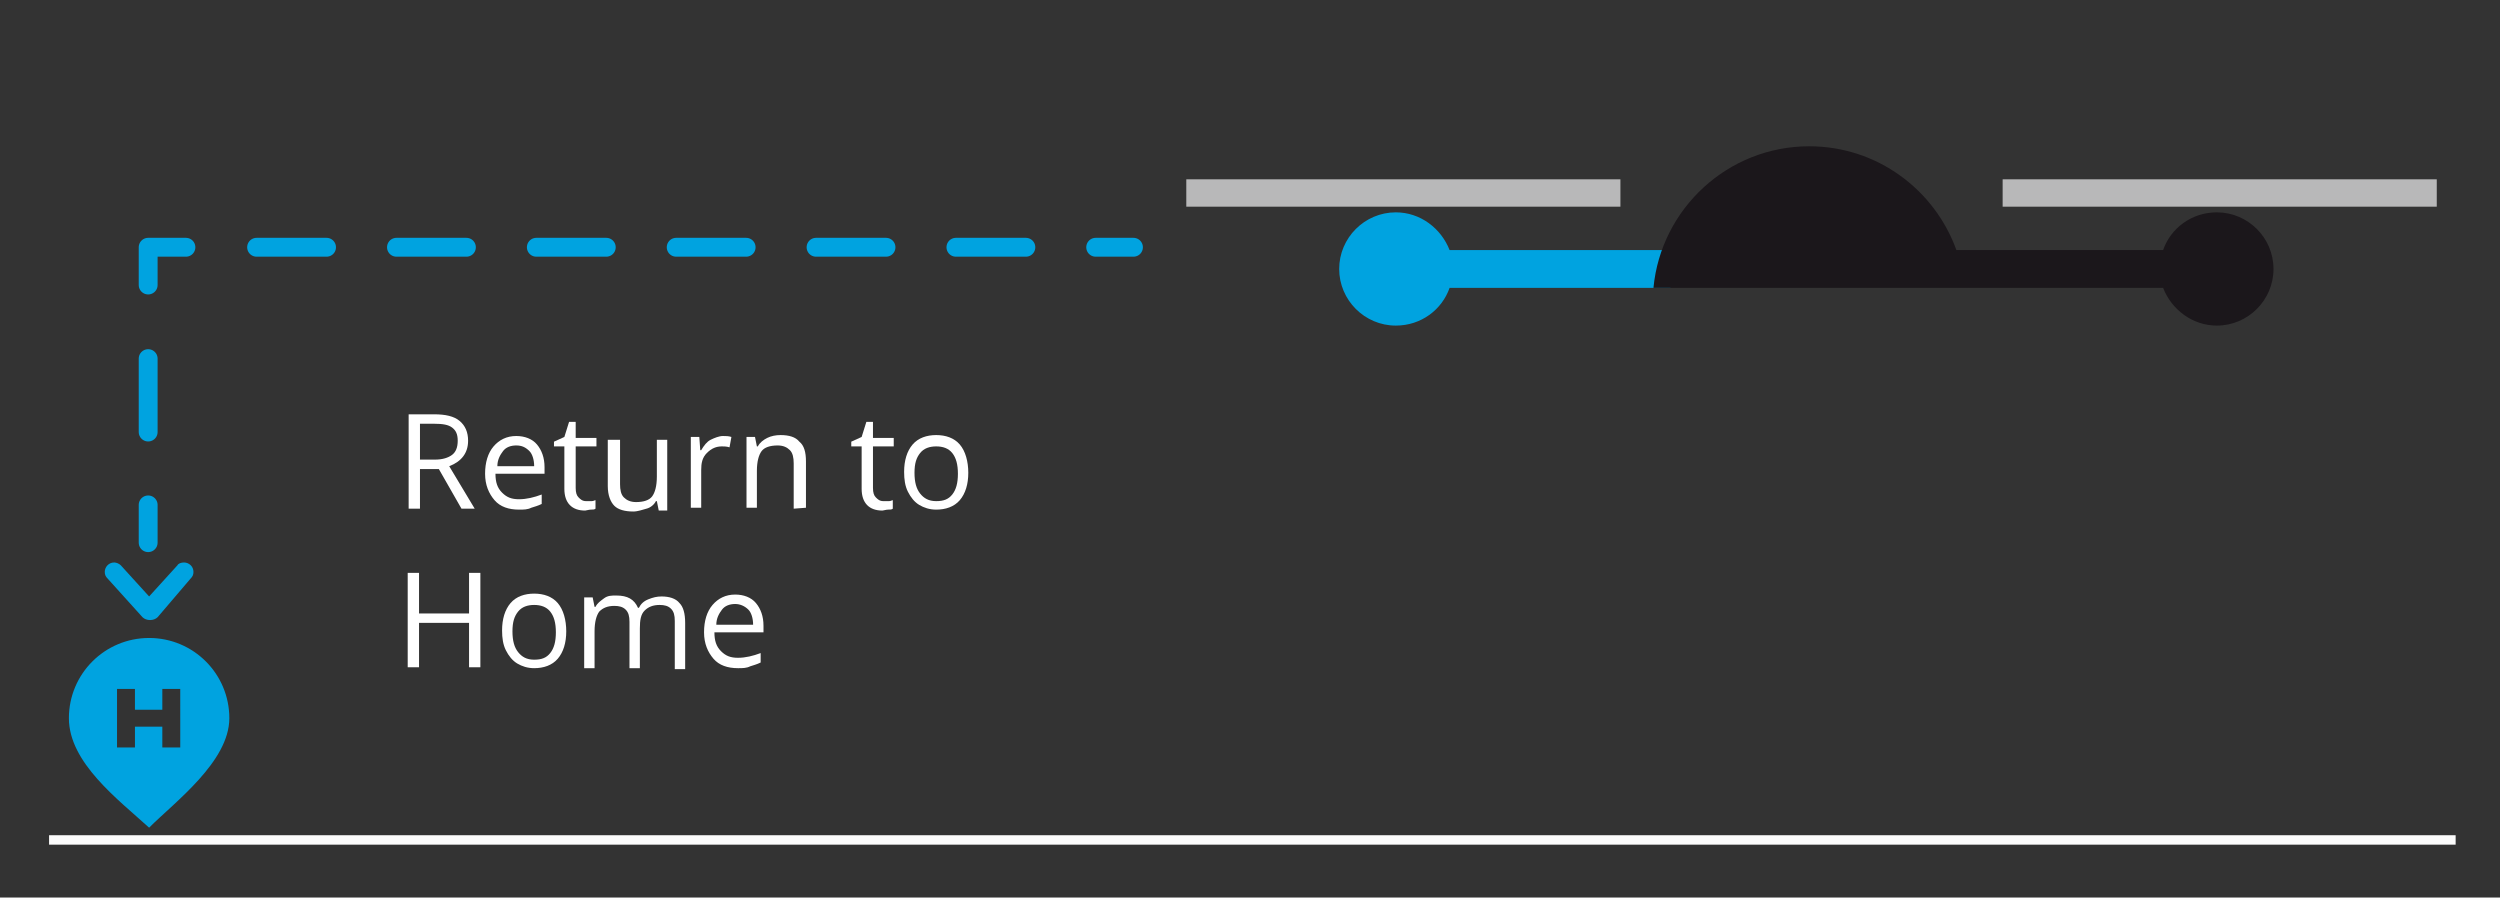 <?xml version="1.0" encoding="utf-8"?>
<!-- Generator: Adobe Illustrator 19.1.0, SVG Export Plug-In . SVG Version: 6.00 Build 0)  -->
<svg version="1.1" id="Ebene_1" xmlns="http://www.w3.org/2000/svg" xmlns:xlink="http://www.w3.org/1999/xlink" x="0px" y="0px"
	 viewBox="-9 23.6 264.9 95.1" style="enable-background:new -9 23.6 264.9 95.1;" xml:space="preserve">
<rect x="-9" y="23.6" width="264.9" height="95.1" fill="#333333" stroke="none"/>
<style type="text/css">
	.st0{fill:#00a3e0;}
	.st1{fill:#1B171B;}
	.st2{fill:#B8B8B9;}
	.st3{fill:none;}
	.st4{fill:white;}
	.st5{fill:none;stroke:#00a3e0;stroke-width:2;stroke-linecap:round;stroke-linejoin:round;}
	.st6{fill:none;stroke:#00a3e0;stroke-width:2;stroke-linecap:round;stroke-linejoin:round;stroke-dasharray:7.41,7.41;}
	.st7{fill:none;stroke:#00a3e0;stroke-width:2;stroke-linecap:round;stroke-linejoin:round;stroke-dasharray:7.778,7.778;}
	.st8{fill:none;stroke:#FCFCFC;stroke-miterlimit:10;}
</style>
<g>
	<path class="st0" d="M11.2,84.9L11.2,84.9c0.2-0.2,0.3-0.4,0.3-0.7c0-0.6-0.5-1-1-1c-0.3,0-0.6,0.1-0.7,0.3l0,0l-3,3.3l-3-3.3l0,0
		c-0.2-0.2-0.5-0.3-0.7-0.3c-0.6,0-1,0.5-1,1c0,0.3,0.1,0.5,0.3,0.7l0,0L6.1,89c0.2,0.2,0.5,0.3,0.8,0.3s0.6-0.1,0.8-0.3L11.2,84.9z
		"/>
	<g>
		<g>
			<path class="st0" d="M138.9,46.1c2.6,0,4.8,1.7,5.7,4H168v4h-23.4c-0.8,2.3-3,4-5.7,4c-3.3,0-6-2.7-6-6S135.6,46.1,138.9,46.1z"
				/>
			<path class="st1" d="M182.7,39.1c7.2,0,13.3,4.6,15.6,11h21.9c0.8-2.3,3-4,5.7-4c3.3,0,6,2.7,6,6s-2.7,6-6,6
				c-2.6,0-4.8-1.7-5.7-4h-21h-31.8h-1.2C167,45.7,174.1,39.1,182.7,39.1z"/>
		</g>
		<rect x="203.2" y="42.6" class="st2" width="46" height="2.9"/>
		<rect x="116.7" y="42.6" class="st2" width="46" height="2.9"/>
	</g>
	<rect x="33" y="66.8" class="st3" width="86.5" height="32.1"/>
	<g class="st4">
		<path d="M35.5,73.3v4.2h-1.2v-10H37c1.2,0,2.1,0.2,2.7,0.7s0.9,1.2,0.9,2.1c0,1.3-0.7,2.2-2,2.7l2.7,4.5h-1.4l-2.4-4.2L35.5,73.3
			L35.5,73.3z M35.5,72.3h1.6c0.8,0,1.4-0.2,1.8-0.5s0.6-0.8,0.6-1.5s-0.2-1.1-0.6-1.4s-1-0.4-1.9-0.4h-1.5V72.3z"/>
		<path d="M46,77.6c-1.1,0-2-0.3-2.6-1s-1-1.6-1-2.8c0-1.2,0.3-2.2,0.9-2.9s1.4-1.1,2.4-1.1c0.9,0,1.7,0.3,2.2,0.9s0.8,1.4,0.8,2.4
			v0.7h-5.2c0,0.9,0.2,1.5,0.7,2s1,0.7,1.8,0.7s1.6-0.2,2.4-0.5v1c-0.4,0.2-0.8,0.3-1.1,0.4C46.9,77.6,46.5,77.6,46,77.6z
			 M45.7,70.8c-0.6,0-1.1,0.2-1.4,0.6s-0.6,0.9-0.6,1.6h3.9c0-0.7-0.2-1.3-0.5-1.6C46.7,71,46.3,70.8,45.7,70.8z"/>
		<path d="M53.1,76.7c0.2,0,0.4,0,0.6,0s0.3-0.1,0.4-0.1v0.9c-0.1,0.1-0.3,0.1-0.5,0.1s-0.5,0.1-0.6,0.1c-1.4,0-2.2-0.8-2.2-2.3
			v-4.5h-1.1v-0.5l1.1-0.5l0.5-1.6H52V70h2.2v0.9H52v4.4c0,0.5,0.1,0.8,0.3,1S52.7,76.7,53.1,76.7z"/>
		<path d="M56.7,70v4.9c0,0.6,0.1,1.1,0.4,1.4s0.7,0.5,1.3,0.5c0.8,0,1.4-0.2,1.7-0.6s0.5-1.1,0.5-2.1v-3.9h1.1v7.5h-0.9l-0.2-1
			h-0.1c-0.2,0.4-0.6,0.7-1,0.8s-0.9,0.3-1.4,0.3c-0.9,0-1.6-0.2-2-0.6s-0.7-1.1-0.7-2.1v-4.9h1.3C56.7,70.2,56.7,70,56.7,70z"/>
		<path d="M67.6,69.8c0.3,0,0.6,0,0.9,0.1L68.3,71c-0.3-0.1-0.6-0.1-0.8-0.1c-0.6,0-1.1,0.2-1.6,0.7s-0.6,1.1-0.6,1.8v4h-1.1v-7.5
			h0.9l0.1,1.4h0.1c0.3-0.5,0.6-0.9,1-1.1S67.2,69.8,67.6,69.8z"/>
		<path d="M75.1,77.5v-4.8c0-0.6-0.1-1.1-0.4-1.4s-0.7-0.5-1.3-0.5c-0.8,0-1.4,0.2-1.7,0.6s-0.5,1.1-0.5,2.1v3.9h-1.1v-7.5H71l0.2,1
			h0.1c0.2-0.4,0.6-0.7,1-0.9c0.4-0.2,0.9-0.3,1.4-0.3c0.9,0,1.6,0.2,2,0.7c0.5,0.4,0.7,1.1,0.7,2.1v4.9L75.1,77.5L75.1,77.5z"/>
		<path d="M84.6,76.7c0.2,0,0.4,0,0.6,0s0.3-0.1,0.4-0.1v0.9c-0.1,0.1-0.3,0.1-0.5,0.1s-0.5,0.1-0.6,0.1c-1.4,0-2.2-0.8-2.2-2.3
			v-4.5h-1.1v-0.5l1.1-0.5l0.5-1.6h0.7V70h2.2v0.9h-2.2v4.4c0,0.5,0.1,0.8,0.3,1S84.2,76.7,84.6,76.7z"/>
		<path d="M93.6,73.7c0,1.2-0.3,2.2-0.9,2.9c-0.6,0.7-1.5,1-2.5,1c-0.7,0-1.3-0.2-1.8-0.5s-0.9-0.8-1.2-1.4s-0.4-1.3-0.4-2.1
			c0-1.2,0.3-2.2,0.9-2.9c0.6-0.7,1.5-1,2.5-1s1.9,0.3,2.5,1S93.6,72.5,93.6,73.7z M87.9,73.7c0,1,0.2,1.7,0.6,2.2s0.9,0.8,1.7,0.8
			s1.3-0.2,1.7-0.7c0.4-0.5,0.6-1.2,0.6-2.2s-0.2-1.7-0.6-2.2s-1-0.7-1.7-0.7s-1.3,0.2-1.7,0.7S87.9,72.7,87.9,73.7z"/>
	</g>
	<g class="st4">
		<path d="M41.9,94.3h-1.2v-4.7h-5.3v4.7h-1.2v-10h1.2v4.3h5.3v-4.3h1.2C41.9,84.3,41.9,94.3,41.9,94.3z"/>
		<path d="M51,90.5c0,1.2-0.3,2.2-0.9,2.9c-0.6,0.7-1.5,1-2.5,1c-0.7,0-1.3-0.2-1.8-0.5s-0.9-0.8-1.2-1.4s-0.4-1.3-0.4-2.1
			c0-1.2,0.3-2.2,0.9-2.9c0.6-0.7,1.5-1,2.5-1s1.9,0.3,2.5,1S51,89.3,51,90.5z M45.3,90.5c0,1,0.2,1.7,0.6,2.2s0.9,0.8,1.7,0.8
			s1.3-0.2,1.7-0.7c0.4-0.5,0.6-1.2,0.6-2.2s-0.2-1.7-0.6-2.2s-1-0.7-1.7-0.7s-1.3,0.2-1.7,0.7S45.3,89.5,45.3,90.5z"/>
		<path d="M62.5,94.3v-4.9c0-0.6-0.1-1-0.4-1.3s-0.7-0.4-1.2-0.4c-0.7,0-1.2,0.2-1.6,0.6s-0.5,1-0.5,1.9v4.2h-1.1v-4.9
			c0-0.6-0.1-1-0.4-1.3s-0.7-0.4-1.2-0.4c-0.7,0-1.2,0.2-1.6,0.6c-0.3,0.4-0.5,1.1-0.5,2.1v3.9h-1.1v-7.5h0.9l0.2,1h0.1
			c0.2-0.4,0.5-0.6,0.9-0.9s0.8-0.3,1.3-0.3c1.2,0,1.9,0.4,2.3,1.3h0.1c0.2-0.4,0.5-0.7,1-0.9s0.9-0.3,1.4-0.3
			c0.8,0,1.5,0.2,1.9,0.7c0.4,0.4,0.6,1.1,0.6,2.1v4.9h-1.1L62.5,94.3L62.5,94.3z"/>
		<path d="M69.2,94.4c-1.1,0-2-0.3-2.6-1s-1-1.6-1-2.8c0-1.2,0.3-2.2,0.9-2.9s1.4-1.1,2.4-1.1c0.9,0,1.7,0.3,2.2,0.9
			s0.8,1.4,0.8,2.4v0.7h-5.2c0,0.9,0.2,1.5,0.7,2s1,0.7,1.8,0.7s1.6-0.2,2.4-0.5v1c-0.4,0.2-0.8,0.3-1.1,0.4
			C70.1,94.4,69.7,94.4,69.2,94.4z M68.9,87.6c-0.6,0-1.1,0.2-1.4,0.6s-0.6,0.9-0.6,1.6h3.9c0-0.7-0.2-1.3-0.5-1.6
			C69.9,87.8,69.4,87.6,68.9,87.6z"/>
	</g>
	<g>
		<g>
			<line class="st5" x1="111.1" y1="49.8" x2="107.1" y2="49.8"/>
			<line class="st6" x1="99.7" y1="49.8" x2="14.4" y2="49.8"/>
			<polyline class="st5" points="10.7,49.8 6.7,49.8 6.7,53.8 			"/>
			<line class="st7" x1="6.7" y1="61.6" x2="6.7" y2="73.2"/>
			<line class="st5" x1="6.7" y1="77.1" x2="6.7" y2="81.1"/>
		</g>
	</g>
	<line class="st8" x1="-3.8" y1="112.6" x2="251.2" y2="112.6"/>
	<path class="st0" d="M6.8,91.2c-4.7,0-8.5,3.8-8.5,8.5s5.2,8.6,8.5,11.6c2.7-2.7,8.5-7,8.5-11.6C15.3,95,11.5,91.2,6.8,91.2z
		 M10.1,102.8H8.2v-2.2H5.3v2.2H3.4v-6.2h1.9v2.2h2.9v-2.2h1.9V102.8z"/>
</g>
</svg>
